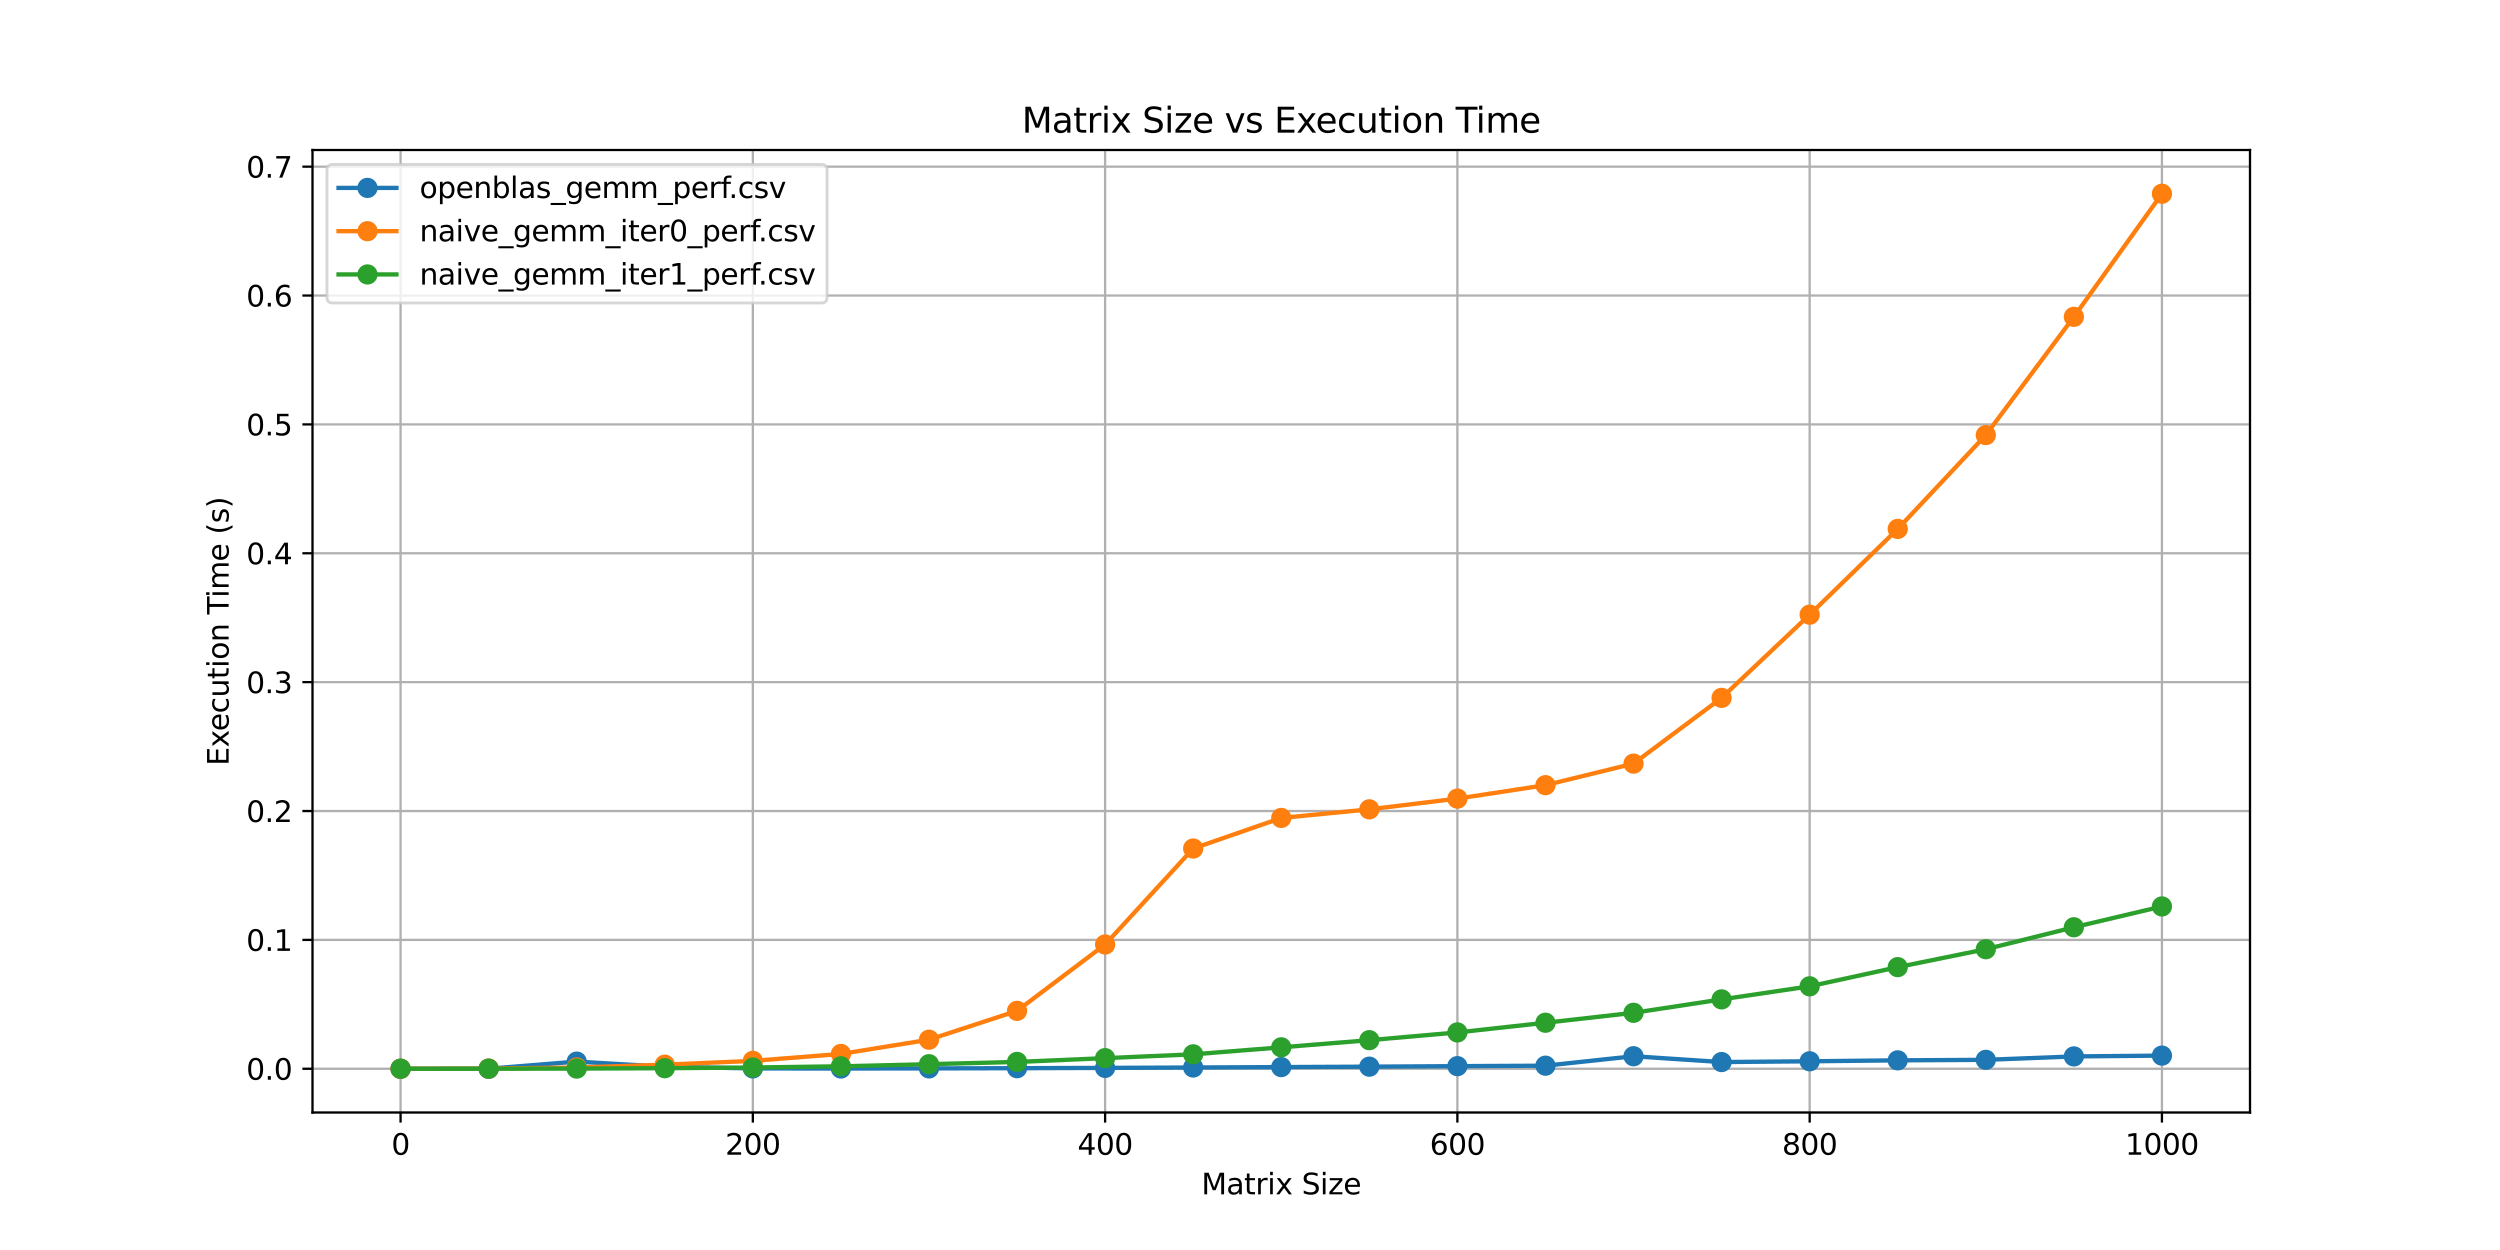 <?xml version="1.0" encoding="utf-8" standalone="no"?>
<!DOCTYPE svg PUBLIC "-//W3C//DTD SVG 1.1//EN"
  "http://www.w3.org/Graphics/SVG/1.1/DTD/svg11.dtd">
<svg xmlns:xlink="http://www.w3.org/1999/xlink" width="864pt" height="432pt" viewBox="0 0 864 432" xmlns="http://www.w3.org/2000/svg" version="1.1">
 <defs>
  <style type="text/css">*{stroke-linejoin: round; stroke-linecap: butt}</style>
 </defs>
 <g id="figure_1">
  <g id="patch_1">
   <path d="M 0 432 
L 864 432 
L 864 0 
L 0 0 
z
" style="fill: #ffffff"/>
  </g>
  <g id="axes_1">
   <g id="patch_2">
    <path d="M 108 384.48 
L 777.6 384.48 
L 777.6 51.84 
L 108 51.84 
z
" style="fill: #ffffff"/>
   </g>
   <g id="matplotlib.axis_1">
    <g id="xtick_1">
     <g id="line2d_1">
      <path d="M 138.436 384.48 
L 138.436 51.84 
" clip-path="url(#p4814c45b5d)" style="fill: none; stroke: #b0b0b0; stroke-width: 0.8; stroke-linecap: square"/>
     </g>
     <g id="line2d_2">
      <defs>
       <path id="m34c3ff4487" d="M 0 0 
L 0 3.5 
" style="stroke: #000000; stroke-width: 0.8"/>
      </defs>
      <g>
       <use xlink:href="#m34c3ff4487" x="138.436" y="384.48" style="stroke: #000000; stroke-width: 0.8"/>
      </g>
     </g>
     <g id="text_1">
      <!-- 0 -->
      <g transform="translate(135.255 399.078) scale(0.1 -0.1)">
       <defs>
        <path id="DejaVuSans-30" d="M 2034 4250 
Q 1547 4250 1301 3770 
Q 1056 3291 1056 2328 
Q 1056 1369 1301 889 
Q 1547 409 2034 409 
Q 2525 409 2770 889 
Q 3016 1369 3016 2328 
Q 3016 3291 2770 3770 
Q 2525 4250 2034 4250 
z
M 2034 4750 
Q 2819 4750 3233 4129 
Q 3647 3509 3647 2328 
Q 3647 1150 3233 529 
Q 2819 -91 2034 -91 
Q 1250 -91 836 529 
Q 422 1150 422 2328 
Q 422 3509 836 4129 
Q 1250 4750 2034 4750 
z
" transform="scale(0.016)"/>
       </defs>
       <use xlink:href="#DejaVuSans-30"/>
      </g>
     </g>
    </g>
    <g id="xtick_2">
     <g id="line2d_3">
      <path d="M 260.182 384.48 
L 260.182 51.84 
" clip-path="url(#p4814c45b5d)" style="fill: none; stroke: #b0b0b0; stroke-width: 0.8; stroke-linecap: square"/>
     </g>
     <g id="line2d_4">
      <g>
       <use xlink:href="#m34c3ff4487" x="260.182" y="384.48" style="stroke: #000000; stroke-width: 0.8"/>
      </g>
     </g>
     <g id="text_2">
      <!-- 200 -->
      <g transform="translate(250.638 399.078) scale(0.1 -0.1)">
       <defs>
        <path id="DejaVuSans-32" d="M 1228 531 
L 3431 531 
L 3431 0 
L 469 0 
L 469 531 
Q 828 903 1448 1529 
Q 2069 2156 2228 2338 
Q 2531 2678 2651 2914 
Q 2772 3150 2772 3378 
Q 2772 3750 2511 3984 
Q 2250 4219 1831 4219 
Q 1534 4219 1204 4116 
Q 875 4013 500 3803 
L 500 4441 
Q 881 4594 1212 4672 
Q 1544 4750 1819 4750 
Q 2544 4750 2975 4387 
Q 3406 4025 3406 3419 
Q 3406 3131 3298 2873 
Q 3191 2616 2906 2266 
Q 2828 2175 2409 1742 
Q 1991 1309 1228 531 
z
" transform="scale(0.016)"/>
       </defs>
       <use xlink:href="#DejaVuSans-32"/>
       <use xlink:href="#DejaVuSans-30" x="63.623"/>
       <use xlink:href="#DejaVuSans-30" x="127.246"/>
      </g>
     </g>
    </g>
    <g id="xtick_3">
     <g id="line2d_5">
      <path d="M 381.927 384.48 
L 381.927 51.84 
" clip-path="url(#p4814c45b5d)" style="fill: none; stroke: #b0b0b0; stroke-width: 0.8; stroke-linecap: square"/>
     </g>
     <g id="line2d_6">
      <g>
       <use xlink:href="#m34c3ff4487" x="381.927" y="384.48" style="stroke: #000000; stroke-width: 0.8"/>
      </g>
     </g>
     <g id="text_3">
      <!-- 400 -->
      <g transform="translate(372.384 399.078) scale(0.1 -0.1)">
       <defs>
        <path id="DejaVuSans-34" d="M 2419 4116 
L 825 1625 
L 2419 1625 
L 2419 4116 
z
M 2253 4666 
L 3047 4666 
L 3047 1625 
L 3713 1625 
L 3713 1100 
L 3047 1100 
L 3047 0 
L 2419 0 
L 2419 1100 
L 313 1100 
L 313 1709 
L 2253 4666 
z
" transform="scale(0.016)"/>
       </defs>
       <use xlink:href="#DejaVuSans-34"/>
       <use xlink:href="#DejaVuSans-30" x="63.623"/>
       <use xlink:href="#DejaVuSans-30" x="127.246"/>
      </g>
     </g>
    </g>
    <g id="xtick_4">
     <g id="line2d_7">
      <path d="M 503.673 384.48 
L 503.673 51.84 
" clip-path="url(#p4814c45b5d)" style="fill: none; stroke: #b0b0b0; stroke-width: 0.8; stroke-linecap: square"/>
     </g>
     <g id="line2d_8">
      <g>
       <use xlink:href="#m34c3ff4487" x="503.673" y="384.48" style="stroke: #000000; stroke-width: 0.8"/>
      </g>
     </g>
     <g id="text_4">
      <!-- 600 -->
      <g transform="translate(494.129 399.078) scale(0.1 -0.1)">
       <defs>
        <path id="DejaVuSans-36" d="M 2113 2584 
Q 1688 2584 1439 2293 
Q 1191 2003 1191 1497 
Q 1191 994 1439 701 
Q 1688 409 2113 409 
Q 2538 409 2786 701 
Q 3034 994 3034 1497 
Q 3034 2003 2786 2293 
Q 2538 2584 2113 2584 
z
M 3366 4563 
L 3366 3988 
Q 3128 4100 2886 4159 
Q 2644 4219 2406 4219 
Q 1781 4219 1451 3797 
Q 1122 3375 1075 2522 
Q 1259 2794 1537 2939 
Q 1816 3084 2150 3084 
Q 2853 3084 3261 2657 
Q 3669 2231 3669 1497 
Q 3669 778 3244 343 
Q 2819 -91 2113 -91 
Q 1303 -91 875 529 
Q 447 1150 447 2328 
Q 447 3434 972 4092 
Q 1497 4750 2381 4750 
Q 2619 4750 2861 4703 
Q 3103 4656 3366 4563 
z
" transform="scale(0.016)"/>
       </defs>
       <use xlink:href="#DejaVuSans-36"/>
       <use xlink:href="#DejaVuSans-30" x="63.623"/>
       <use xlink:href="#DejaVuSans-30" x="127.246"/>
      </g>
     </g>
    </g>
    <g id="xtick_5">
     <g id="line2d_9">
      <path d="M 625.418 384.48 
L 625.418 51.84 
" clip-path="url(#p4814c45b5d)" style="fill: none; stroke: #b0b0b0; stroke-width: 0.8; stroke-linecap: square"/>
     </g>
     <g id="line2d_10">
      <g>
       <use xlink:href="#m34c3ff4487" x="625.418" y="384.48" style="stroke: #000000; stroke-width: 0.8"/>
      </g>
     </g>
     <g id="text_5">
      <!-- 800 -->
      <g transform="translate(615.874 399.078) scale(0.1 -0.1)">
       <defs>
        <path id="DejaVuSans-38" d="M 2034 2216 
Q 1584 2216 1326 1975 
Q 1069 1734 1069 1313 
Q 1069 891 1326 650 
Q 1584 409 2034 409 
Q 2484 409 2743 651 
Q 3003 894 3003 1313 
Q 3003 1734 2745 1975 
Q 2488 2216 2034 2216 
z
M 1403 2484 
Q 997 2584 770 2862 
Q 544 3141 544 3541 
Q 544 4100 942 4425 
Q 1341 4750 2034 4750 
Q 2731 4750 3128 4425 
Q 3525 4100 3525 3541 
Q 3525 3141 3298 2862 
Q 3072 2584 2669 2484 
Q 3125 2378 3379 2068 
Q 3634 1759 3634 1313 
Q 3634 634 3220 271 
Q 2806 -91 2034 -91 
Q 1263 -91 848 271 
Q 434 634 434 1313 
Q 434 1759 690 2068 
Q 947 2378 1403 2484 
z
M 1172 3481 
Q 1172 3119 1398 2916 
Q 1625 2713 2034 2713 
Q 2441 2713 2670 2916 
Q 2900 3119 2900 3481 
Q 2900 3844 2670 4047 
Q 2441 4250 2034 4250 
Q 1625 4250 1398 4047 
Q 1172 3844 1172 3481 
z
" transform="scale(0.016)"/>
       </defs>
       <use xlink:href="#DejaVuSans-38"/>
       <use xlink:href="#DejaVuSans-30" x="63.623"/>
       <use xlink:href="#DejaVuSans-30" x="127.246"/>
      </g>
     </g>
    </g>
    <g id="xtick_6">
     <g id="line2d_11">
      <path d="M 747.164 384.48 
L 747.164 51.84 
" clip-path="url(#p4814c45b5d)" style="fill: none; stroke: #b0b0b0; stroke-width: 0.8; stroke-linecap: square"/>
     </g>
     <g id="line2d_12">
      <g>
       <use xlink:href="#m34c3ff4487" x="747.164" y="384.48" style="stroke: #000000; stroke-width: 0.8"/>
      </g>
     </g>
     <g id="text_6">
      <!-- 1000 -->
      <g transform="translate(734.439 399.078) scale(0.1 -0.1)">
       <defs>
        <path id="DejaVuSans-31" d="M 794 531 
L 1825 531 
L 1825 4091 
L 703 3866 
L 703 4441 
L 1819 4666 
L 2450 4666 
L 2450 531 
L 3481 531 
L 3481 0 
L 794 0 
L 794 531 
z
" transform="scale(0.016)"/>
       </defs>
       <use xlink:href="#DejaVuSans-31"/>
       <use xlink:href="#DejaVuSans-30" x="63.623"/>
       <use xlink:href="#DejaVuSans-30" x="127.246"/>
       <use xlink:href="#DejaVuSans-30" x="190.869"/>
      </g>
     </g>
    </g>
    <g id="text_7">
     <!-- Matrix Size -->
     <g transform="translate(415.205 412.757) scale(0.1 -0.1)">
      <defs>
       <path id="DejaVuSans-4d" d="M 628 4666 
L 1569 4666 
L 2759 1491 
L 3956 4666 
L 4897 4666 
L 4897 0 
L 4281 0 
L 4281 4097 
L 3078 897 
L 2444 897 
L 1241 4097 
L 1241 0 
L 628 0 
L 628 4666 
z
" transform="scale(0.016)"/>
       <path id="DejaVuSans-61" d="M 2194 1759 
Q 1497 1759 1228 1600 
Q 959 1441 959 1056 
Q 959 750 1161 570 
Q 1363 391 1709 391 
Q 2188 391 2477 730 
Q 2766 1069 2766 1631 
L 2766 1759 
L 2194 1759 
z
M 3341 1997 
L 3341 0 
L 2766 0 
L 2766 531 
Q 2569 213 2275 61 
Q 1981 -91 1556 -91 
Q 1019 -91 701 211 
Q 384 513 384 1019 
Q 384 1609 779 1909 
Q 1175 2209 1959 2209 
L 2766 2209 
L 2766 2266 
Q 2766 2663 2505 2880 
Q 2244 3097 1772 3097 
Q 1472 3097 1187 3025 
Q 903 2953 641 2809 
L 641 3341 
Q 956 3463 1253 3523 
Q 1550 3584 1831 3584 
Q 2591 3584 2966 3190 
Q 3341 2797 3341 1997 
z
" transform="scale(0.016)"/>
       <path id="DejaVuSans-74" d="M 1172 4494 
L 1172 3500 
L 2356 3500 
L 2356 3053 
L 1172 3053 
L 1172 1153 
Q 1172 725 1289 603 
Q 1406 481 1766 481 
L 2356 481 
L 2356 0 
L 1766 0 
Q 1100 0 847 248 
Q 594 497 594 1153 
L 594 3053 
L 172 3053 
L 172 3500 
L 594 3500 
L 594 4494 
L 1172 4494 
z
" transform="scale(0.016)"/>
       <path id="DejaVuSans-72" d="M 2631 2963 
Q 2534 3019 2420 3045 
Q 2306 3072 2169 3072 
Q 1681 3072 1420 2755 
Q 1159 2438 1159 1844 
L 1159 0 
L 581 0 
L 581 3500 
L 1159 3500 
L 1159 2956 
Q 1341 3275 1631 3429 
Q 1922 3584 2338 3584 
Q 2397 3584 2469 3576 
Q 2541 3569 2628 3553 
L 2631 2963 
z
" transform="scale(0.016)"/>
       <path id="DejaVuSans-69" d="M 603 3500 
L 1178 3500 
L 1178 0 
L 603 0 
L 603 3500 
z
M 603 4863 
L 1178 4863 
L 1178 4134 
L 603 4134 
L 603 4863 
z
" transform="scale(0.016)"/>
       <path id="DejaVuSans-78" d="M 3513 3500 
L 2247 1797 
L 3578 0 
L 2900 0 
L 1881 1375 
L 863 0 
L 184 0 
L 1544 1831 
L 300 3500 
L 978 3500 
L 1906 2253 
L 2834 3500 
L 3513 3500 
z
" transform="scale(0.016)"/>
       <path id="DejaVuSans-20" transform="scale(0.016)"/>
       <path id="DejaVuSans-53" d="M 3425 4513 
L 3425 3897 
Q 3066 4069 2747 4153 
Q 2428 4238 2131 4238 
Q 1616 4238 1336 4038 
Q 1056 3838 1056 3469 
Q 1056 3159 1242 3001 
Q 1428 2844 1947 2747 
L 2328 2669 
Q 3034 2534 3370 2195 
Q 3706 1856 3706 1288 
Q 3706 609 3251 259 
Q 2797 -91 1919 -91 
Q 1588 -91 1214 -16 
Q 841 59 441 206 
L 441 856 
Q 825 641 1194 531 
Q 1563 422 1919 422 
Q 2459 422 2753 634 
Q 3047 847 3047 1241 
Q 3047 1584 2836 1778 
Q 2625 1972 2144 2069 
L 1759 2144 
Q 1053 2284 737 2584 
Q 422 2884 422 3419 
Q 422 4038 858 4394 
Q 1294 4750 2059 4750 
Q 2388 4750 2728 4690 
Q 3069 4631 3425 4513 
z
" transform="scale(0.016)"/>
       <path id="DejaVuSans-7a" d="M 353 3500 
L 3084 3500 
L 3084 2975 
L 922 459 
L 3084 459 
L 3084 0 
L 275 0 
L 275 525 
L 2438 3041 
L 353 3041 
L 353 3500 
z
" transform="scale(0.016)"/>
       <path id="DejaVuSans-65" d="M 3597 1894 
L 3597 1613 
L 953 1613 
Q 991 1019 1311 708 
Q 1631 397 2203 397 
Q 2534 397 2845 478 
Q 3156 559 3463 722 
L 3463 178 
Q 3153 47 2828 -22 
Q 2503 -91 2169 -91 
Q 1331 -91 842 396 
Q 353 884 353 1716 
Q 353 2575 817 3079 
Q 1281 3584 2069 3584 
Q 2775 3584 3186 3129 
Q 3597 2675 3597 1894 
z
M 3022 2063 
Q 3016 2534 2758 2815 
Q 2500 3097 2075 3097 
Q 1594 3097 1305 2825 
Q 1016 2553 972 2059 
L 3022 2063 
z
" transform="scale(0.016)"/>
      </defs>
      <use xlink:href="#DejaVuSans-4d"/>
      <use xlink:href="#DejaVuSans-61" x="86.279"/>
      <use xlink:href="#DejaVuSans-74" x="147.559"/>
      <use xlink:href="#DejaVuSans-72" x="186.768"/>
      <use xlink:href="#DejaVuSans-69" x="227.881"/>
      <use xlink:href="#DejaVuSans-78" x="255.664"/>
      <use xlink:href="#DejaVuSans-20" x="314.844"/>
      <use xlink:href="#DejaVuSans-53" x="346.631"/>
      <use xlink:href="#DejaVuSans-69" x="410.107"/>
      <use xlink:href="#DejaVuSans-7a" x="437.891"/>
      <use xlink:href="#DejaVuSans-65" x="490.381"/>
     </g>
    </g>
   </g>
   <g id="matplotlib.axis_2">
    <g id="ytick_1">
     <g id="line2d_13">
      <path d="M 108 369.36 
L 777.6 369.36 
" clip-path="url(#p4814c45b5d)" style="fill: none; stroke: #b0b0b0; stroke-width: 0.8; stroke-linecap: square"/>
     </g>
     <g id="line2d_14">
      <defs>
       <path id="mb4a74b8655" d="M 0 0 
L -3.5 0 
" style="stroke: #000000; stroke-width: 0.8"/>
      </defs>
      <g>
       <use xlink:href="#mb4a74b8655" x="108" y="369.36" style="stroke: #000000; stroke-width: 0.8"/>
      </g>
     </g>
     <g id="text_8">
      <!-- 0.0 -->
      <g transform="translate(85.097 373.16) scale(0.1 -0.1)">
       <defs>
        <path id="DejaVuSans-2e" d="M 684 794 
L 1344 794 
L 1344 0 
L 684 0 
L 684 794 
z
" transform="scale(0.016)"/>
       </defs>
       <use xlink:href="#DejaVuSans-30"/>
       <use xlink:href="#DejaVuSans-2e" x="63.623"/>
       <use xlink:href="#DejaVuSans-30" x="95.41"/>
      </g>
     </g>
    </g>
    <g id="ytick_2">
     <g id="line2d_15">
      <path d="M 108 324.823 
L 777.6 324.823 
" clip-path="url(#p4814c45b5d)" style="fill: none; stroke: #b0b0b0; stroke-width: 0.8; stroke-linecap: square"/>
     </g>
     <g id="line2d_16">
      <g>
       <use xlink:href="#mb4a74b8655" x="108" y="324.823" style="stroke: #000000; stroke-width: 0.8"/>
      </g>
     </g>
     <g id="text_9">
      <!-- 0.1 -->
      <g transform="translate(85.097 328.622) scale(0.1 -0.1)">
       <use xlink:href="#DejaVuSans-30"/>
       <use xlink:href="#DejaVuSans-2e" x="63.623"/>
       <use xlink:href="#DejaVuSans-31" x="95.41"/>
      </g>
     </g>
    </g>
    <g id="ytick_3">
     <g id="line2d_17">
      <path d="M 108 280.286 
L 777.6 280.286 
" clip-path="url(#p4814c45b5d)" style="fill: none; stroke: #b0b0b0; stroke-width: 0.8; stroke-linecap: square"/>
     </g>
     <g id="line2d_18">
      <g>
       <use xlink:href="#mb4a74b8655" x="108" y="280.286" style="stroke: #000000; stroke-width: 0.8"/>
      </g>
     </g>
     <g id="text_10">
      <!-- 0.2 -->
      <g transform="translate(85.097 284.085) scale(0.1 -0.1)">
       <use xlink:href="#DejaVuSans-30"/>
       <use xlink:href="#DejaVuSans-2e" x="63.623"/>
       <use xlink:href="#DejaVuSans-32" x="95.41"/>
      </g>
     </g>
    </g>
    <g id="ytick_4">
     <g id="line2d_19">
      <path d="M 108 235.748 
L 777.6 235.748 
" clip-path="url(#p4814c45b5d)" style="fill: none; stroke: #b0b0b0; stroke-width: 0.8; stroke-linecap: square"/>
     </g>
     <g id="line2d_20">
      <g>
       <use xlink:href="#mb4a74b8655" x="108" y="235.748" style="stroke: #000000; stroke-width: 0.8"/>
      </g>
     </g>
     <g id="text_11">
      <!-- 0.3 -->
      <g transform="translate(85.097 239.548) scale(0.1 -0.1)">
       <defs>
        <path id="DejaVuSans-33" d="M 2597 2516 
Q 3050 2419 3304 2112 
Q 3559 1806 3559 1356 
Q 3559 666 3084 287 
Q 2609 -91 1734 -91 
Q 1441 -91 1130 -33 
Q 819 25 488 141 
L 488 750 
Q 750 597 1062 519 
Q 1375 441 1716 441 
Q 2309 441 2620 675 
Q 2931 909 2931 1356 
Q 2931 1769 2642 2001 
Q 2353 2234 1838 2234 
L 1294 2234 
L 1294 2753 
L 1863 2753 
Q 2328 2753 2575 2939 
Q 2822 3125 2822 3475 
Q 2822 3834 2567 4026 
Q 2313 4219 1838 4219 
Q 1578 4219 1281 4162 
Q 984 4106 628 3988 
L 628 4550 
Q 988 4650 1302 4700 
Q 1616 4750 1894 4750 
Q 2613 4750 3031 4423 
Q 3450 4097 3450 3541 
Q 3450 3153 3228 2886 
Q 3006 2619 2597 2516 
z
" transform="scale(0.016)"/>
       </defs>
       <use xlink:href="#DejaVuSans-30"/>
       <use xlink:href="#DejaVuSans-2e" x="63.623"/>
       <use xlink:href="#DejaVuSans-33" x="95.41"/>
      </g>
     </g>
    </g>
    <g id="ytick_5">
     <g id="line2d_21">
      <path d="M 108 191.211 
L 777.6 191.211 
" clip-path="url(#p4814c45b5d)" style="fill: none; stroke: #b0b0b0; stroke-width: 0.8; stroke-linecap: square"/>
     </g>
     <g id="line2d_22">
      <g>
       <use xlink:href="#mb4a74b8655" x="108" y="191.211" style="stroke: #000000; stroke-width: 0.8"/>
      </g>
     </g>
     <g id="text_12">
      <!-- 0.4 -->
      <g transform="translate(85.097 195.01) scale(0.1 -0.1)">
       <use xlink:href="#DejaVuSans-30"/>
       <use xlink:href="#DejaVuSans-2e" x="63.623"/>
       <use xlink:href="#DejaVuSans-34" x="95.41"/>
      </g>
     </g>
    </g>
    <g id="ytick_6">
     <g id="line2d_23">
      <path d="M 108 146.674 
L 777.6 146.674 
" clip-path="url(#p4814c45b5d)" style="fill: none; stroke: #b0b0b0; stroke-width: 0.8; stroke-linecap: square"/>
     </g>
     <g id="line2d_24">
      <g>
       <use xlink:href="#mb4a74b8655" x="108" y="146.674" style="stroke: #000000; stroke-width: 0.8"/>
      </g>
     </g>
     <g id="text_13">
      <!-- 0.5 -->
      <g transform="translate(85.097 150.473) scale(0.1 -0.1)">
       <defs>
        <path id="DejaVuSans-35" d="M 691 4666 
L 3169 4666 
L 3169 4134 
L 1269 4134 
L 1269 2991 
Q 1406 3038 1543 3061 
Q 1681 3084 1819 3084 
Q 2600 3084 3056 2656 
Q 3513 2228 3513 1497 
Q 3513 744 3044 326 
Q 2575 -91 1722 -91 
Q 1428 -91 1123 -41 
Q 819 9 494 109 
L 494 744 
Q 775 591 1075 516 
Q 1375 441 1709 441 
Q 2250 441 2565 725 
Q 2881 1009 2881 1497 
Q 2881 1984 2565 2268 
Q 2250 2553 1709 2553 
Q 1456 2553 1204 2497 
Q 953 2441 691 2322 
L 691 4666 
z
" transform="scale(0.016)"/>
       </defs>
       <use xlink:href="#DejaVuSans-30"/>
       <use xlink:href="#DejaVuSans-2e" x="63.623"/>
       <use xlink:href="#DejaVuSans-35" x="95.41"/>
      </g>
     </g>
    </g>
    <g id="ytick_7">
     <g id="line2d_25">
      <path d="M 108 102.136 
L 777.6 102.136 
" clip-path="url(#p4814c45b5d)" style="fill: none; stroke: #b0b0b0; stroke-width: 0.8; stroke-linecap: square"/>
     </g>
     <g id="line2d_26">
      <g>
       <use xlink:href="#mb4a74b8655" x="108" y="102.136" style="stroke: #000000; stroke-width: 0.8"/>
      </g>
     </g>
     <g id="text_14">
      <!-- 0.6 -->
      <g transform="translate(85.097 105.936) scale(0.1 -0.1)">
       <use xlink:href="#DejaVuSans-30"/>
       <use xlink:href="#DejaVuSans-2e" x="63.623"/>
       <use xlink:href="#DejaVuSans-36" x="95.41"/>
      </g>
     </g>
    </g>
    <g id="ytick_8">
     <g id="line2d_27">
      <path d="M 108 57.599 
L 777.6 57.599 
" clip-path="url(#p4814c45b5d)" style="fill: none; stroke: #b0b0b0; stroke-width: 0.8; stroke-linecap: square"/>
     </g>
     <g id="line2d_28">
      <g>
       <use xlink:href="#mb4a74b8655" x="108" y="57.599" style="stroke: #000000; stroke-width: 0.8"/>
      </g>
     </g>
     <g id="text_15">
      <!-- 0.7 -->
      <g transform="translate(85.097 61.398) scale(0.1 -0.1)">
       <defs>
        <path id="DejaVuSans-37" d="M 525 4666 
L 3525 4666 
L 3525 4397 
L 1831 0 
L 1172 0 
L 2766 4134 
L 525 4134 
L 525 4666 
z
" transform="scale(0.016)"/>
       </defs>
       <use xlink:href="#DejaVuSans-30"/>
       <use xlink:href="#DejaVuSans-2e" x="63.623"/>
       <use xlink:href="#DejaVuSans-37" x="95.41"/>
      </g>
     </g>
    </g>
    <g id="text_16">
     <!-- Execution Time (s) -->
     <g transform="translate(79.017 264.612) rotate(-90) scale(0.1 -0.1)">
      <defs>
       <path id="DejaVuSans-45" d="M 628 4666 
L 3578 4666 
L 3578 4134 
L 1259 4134 
L 1259 2753 
L 3481 2753 
L 3481 2222 
L 1259 2222 
L 1259 531 
L 3634 531 
L 3634 0 
L 628 0 
L 628 4666 
z
" transform="scale(0.016)"/>
       <path id="DejaVuSans-63" d="M 3122 3366 
L 3122 2828 
Q 2878 2963 2633 3030 
Q 2388 3097 2138 3097 
Q 1578 3097 1268 2742 
Q 959 2388 959 1747 
Q 959 1106 1268 751 
Q 1578 397 2138 397 
Q 2388 397 2633 464 
Q 2878 531 3122 666 
L 3122 134 
Q 2881 22 2623 -34 
Q 2366 -91 2075 -91 
Q 1284 -91 818 406 
Q 353 903 353 1747 
Q 353 2603 823 3093 
Q 1294 3584 2113 3584 
Q 2378 3584 2631 3529 
Q 2884 3475 3122 3366 
z
" transform="scale(0.016)"/>
       <path id="DejaVuSans-75" d="M 544 1381 
L 544 3500 
L 1119 3500 
L 1119 1403 
Q 1119 906 1312 657 
Q 1506 409 1894 409 
Q 2359 409 2629 706 
Q 2900 1003 2900 1516 
L 2900 3500 
L 3475 3500 
L 3475 0 
L 2900 0 
L 2900 538 
Q 2691 219 2414 64 
Q 2138 -91 1772 -91 
Q 1169 -91 856 284 
Q 544 659 544 1381 
z
M 1991 3584 
L 1991 3584 
z
" transform="scale(0.016)"/>
       <path id="DejaVuSans-6f" d="M 1959 3097 
Q 1497 3097 1228 2736 
Q 959 2375 959 1747 
Q 959 1119 1226 758 
Q 1494 397 1959 397 
Q 2419 397 2687 759 
Q 2956 1122 2956 1747 
Q 2956 2369 2687 2733 
Q 2419 3097 1959 3097 
z
M 1959 3584 
Q 2709 3584 3137 3096 
Q 3566 2609 3566 1747 
Q 3566 888 3137 398 
Q 2709 -91 1959 -91 
Q 1206 -91 779 398 
Q 353 888 353 1747 
Q 353 2609 779 3096 
Q 1206 3584 1959 3584 
z
" transform="scale(0.016)"/>
       <path id="DejaVuSans-6e" d="M 3513 2113 
L 3513 0 
L 2938 0 
L 2938 2094 
Q 2938 2591 2744 2837 
Q 2550 3084 2163 3084 
Q 1697 3084 1428 2787 
Q 1159 2491 1159 1978 
L 1159 0 
L 581 0 
L 581 3500 
L 1159 3500 
L 1159 2956 
Q 1366 3272 1645 3428 
Q 1925 3584 2291 3584 
Q 2894 3584 3203 3211 
Q 3513 2838 3513 2113 
z
" transform="scale(0.016)"/>
       <path id="DejaVuSans-54" d="M -19 4666 
L 3928 4666 
L 3928 4134 
L 2272 4134 
L 2272 0 
L 1638 0 
L 1638 4134 
L -19 4134 
L -19 4666 
z
" transform="scale(0.016)"/>
       <path id="DejaVuSans-6d" d="M 3328 2828 
Q 3544 3216 3844 3400 
Q 4144 3584 4550 3584 
Q 5097 3584 5394 3201 
Q 5691 2819 5691 2113 
L 5691 0 
L 5113 0 
L 5113 2094 
Q 5113 2597 4934 2840 
Q 4756 3084 4391 3084 
Q 3944 3084 3684 2787 
Q 3425 2491 3425 1978 
L 3425 0 
L 2847 0 
L 2847 2094 
Q 2847 2600 2669 2842 
Q 2491 3084 2119 3084 
Q 1678 3084 1418 2786 
Q 1159 2488 1159 1978 
L 1159 0 
L 581 0 
L 581 3500 
L 1159 3500 
L 1159 2956 
Q 1356 3278 1631 3431 
Q 1906 3584 2284 3584 
Q 2666 3584 2933 3390 
Q 3200 3197 3328 2828 
z
" transform="scale(0.016)"/>
       <path id="DejaVuSans-28" d="M 1984 4856 
Q 1566 4138 1362 3434 
Q 1159 2731 1159 2009 
Q 1159 1288 1364 580 
Q 1569 -128 1984 -844 
L 1484 -844 
Q 1016 -109 783 600 
Q 550 1309 550 2009 
Q 550 2706 781 3412 
Q 1013 4119 1484 4856 
L 1984 4856 
z
" transform="scale(0.016)"/>
       <path id="DejaVuSans-73" d="M 2834 3397 
L 2834 2853 
Q 2591 2978 2328 3040 
Q 2066 3103 1784 3103 
Q 1356 3103 1142 2972 
Q 928 2841 928 2578 
Q 928 2378 1081 2264 
Q 1234 2150 1697 2047 
L 1894 2003 
Q 2506 1872 2764 1633 
Q 3022 1394 3022 966 
Q 3022 478 2636 193 
Q 2250 -91 1575 -91 
Q 1294 -91 989 -36 
Q 684 19 347 128 
L 347 722 
Q 666 556 975 473 
Q 1284 391 1588 391 
Q 1994 391 2212 530 
Q 2431 669 2431 922 
Q 2431 1156 2273 1281 
Q 2116 1406 1581 1522 
L 1381 1569 
Q 847 1681 609 1914 
Q 372 2147 372 2553 
Q 372 3047 722 3315 
Q 1072 3584 1716 3584 
Q 2034 3584 2315 3537 
Q 2597 3491 2834 3397 
z
" transform="scale(0.016)"/>
       <path id="DejaVuSans-29" d="M 513 4856 
L 1013 4856 
Q 1481 4119 1714 3412 
Q 1947 2706 1947 2009 
Q 1947 1309 1714 600 
Q 1481 -109 1013 -844 
L 513 -844 
Q 928 -128 1133 580 
Q 1338 1288 1338 2009 
Q 1338 2731 1133 3434 
Q 928 4138 513 4856 
z
" transform="scale(0.016)"/>
      </defs>
      <use xlink:href="#DejaVuSans-45"/>
      <use xlink:href="#DejaVuSans-78" x="63.184"/>
      <use xlink:href="#DejaVuSans-65" x="119.238"/>
      <use xlink:href="#DejaVuSans-63" x="180.762"/>
      <use xlink:href="#DejaVuSans-75" x="235.742"/>
      <use xlink:href="#DejaVuSans-74" x="299.121"/>
      <use xlink:href="#DejaVuSans-69" x="338.33"/>
      <use xlink:href="#DejaVuSans-6f" x="366.113"/>
      <use xlink:href="#DejaVuSans-6e" x="427.295"/>
      <use xlink:href="#DejaVuSans-20" x="490.674"/>
      <use xlink:href="#DejaVuSans-54" x="522.461"/>
      <use xlink:href="#DejaVuSans-69" x="580.42"/>
      <use xlink:href="#DejaVuSans-6d" x="608.203"/>
      <use xlink:href="#DejaVuSans-65" x="705.615"/>
      <use xlink:href="#DejaVuSans-20" x="767.139"/>
      <use xlink:href="#DejaVuSans-28" x="798.926"/>
      <use xlink:href="#DejaVuSans-73" x="837.939"/>
      <use xlink:href="#DejaVuSans-29" x="890.039"/>
     </g>
    </g>
   </g>
   <g id="line2d_29">
    <path d="M 138.436 369.36 
L 168.873 369.35 
L 199.309 366.891 
L 229.745 368.662 
L 260.182 369.247 
L 290.618 369.277 
L 321.055 369.239 
L 351.491 369.168 
L 381.927 369.064 
L 412.364 368.929 
L 442.8 368.784 
L 473.236 368.641 
L 503.673 368.462 
L 534.109 368.301 
L 564.545 365.037 
L 594.982 367.047 
L 625.418 366.78 
L 655.855 366.453 
L 686.291 366.28 
L 716.727 365.1 
L 747.164 364.823 
" clip-path="url(#p4814c45b5d)" style="fill: none; stroke: #1f77b4; stroke-width: 1.5; stroke-linecap: square"/>
    <defs>
     <path id="m87d40ee06c" d="M 0 3 
C 0.796 3 1.559 2.684 2.121 2.121 
C 2.684 1.559 3 0.796 3 0 
C 3 -0.796 2.684 -1.559 2.121 -2.121 
C 1.559 -2.684 0.796 -3 0 -3 
C -0.796 -3 -1.559 -2.684 -2.121 -2.121 
C -2.684 -1.559 -3 -0.796 -3 0 
C -3 0.796 -2.684 1.559 -2.121 2.121 
C -1.559 2.684 -0.796 3 0 3 
z
" style="stroke: #1f77b4"/>
    </defs>
    <g clip-path="url(#p4814c45b5d)">
     <use xlink:href="#m87d40ee06c" x="138.436" y="369.36" style="fill: #1f77b4; stroke: #1f77b4"/>
     <use xlink:href="#m87d40ee06c" x="168.873" y="369.35" style="fill: #1f77b4; stroke: #1f77b4"/>
     <use xlink:href="#m87d40ee06c" x="199.309" y="366.891" style="fill: #1f77b4; stroke: #1f77b4"/>
     <use xlink:href="#m87d40ee06c" x="229.745" y="368.662" style="fill: #1f77b4; stroke: #1f77b4"/>
     <use xlink:href="#m87d40ee06c" x="260.182" y="369.247" style="fill: #1f77b4; stroke: #1f77b4"/>
     <use xlink:href="#m87d40ee06c" x="290.618" y="369.277" style="fill: #1f77b4; stroke: #1f77b4"/>
     <use xlink:href="#m87d40ee06c" x="321.055" y="369.239" style="fill: #1f77b4; stroke: #1f77b4"/>
     <use xlink:href="#m87d40ee06c" x="351.491" y="369.168" style="fill: #1f77b4; stroke: #1f77b4"/>
     <use xlink:href="#m87d40ee06c" x="381.927" y="369.064" style="fill: #1f77b4; stroke: #1f77b4"/>
     <use xlink:href="#m87d40ee06c" x="412.364" y="368.929" style="fill: #1f77b4; stroke: #1f77b4"/>
     <use xlink:href="#m87d40ee06c" x="442.8" y="368.784" style="fill: #1f77b4; stroke: #1f77b4"/>
     <use xlink:href="#m87d40ee06c" x="473.236" y="368.641" style="fill: #1f77b4; stroke: #1f77b4"/>
     <use xlink:href="#m87d40ee06c" x="503.673" y="368.462" style="fill: #1f77b4; stroke: #1f77b4"/>
     <use xlink:href="#m87d40ee06c" x="534.109" y="368.301" style="fill: #1f77b4; stroke: #1f77b4"/>
     <use xlink:href="#m87d40ee06c" x="564.545" y="365.037" style="fill: #1f77b4; stroke: #1f77b4"/>
     <use xlink:href="#m87d40ee06c" x="594.982" y="367.047" style="fill: #1f77b4; stroke: #1f77b4"/>
     <use xlink:href="#m87d40ee06c" x="625.418" y="366.78" style="fill: #1f77b4; stroke: #1f77b4"/>
     <use xlink:href="#m87d40ee06c" x="655.855" y="366.453" style="fill: #1f77b4; stroke: #1f77b4"/>
     <use xlink:href="#m87d40ee06c" x="686.291" y="366.28" style="fill: #1f77b4; stroke: #1f77b4"/>
     <use xlink:href="#m87d40ee06c" x="716.727" y="365.1" style="fill: #1f77b4; stroke: #1f77b4"/>
     <use xlink:href="#m87d40ee06c" x="747.164" y="364.823" style="fill: #1f77b4; stroke: #1f77b4"/>
    </g>
   </g>
   <g id="line2d_30">
    <path d="M 138.436 369.36 
L 168.873 369.306 
L 199.309 368.932 
L 229.745 367.951 
L 260.182 366.63 
L 290.618 364.243 
L 321.055 359.316 
L 351.491 349.348 
L 381.927 326.42 
L 412.364 293.25 
L 442.8 282.679 
L 473.236 279.703 
L 503.673 276.001 
L 534.109 271.353 
L 564.545 263.905 
L 594.982 241.182 
L 625.418 212.435 
L 655.855 182.791 
L 686.291 150.363 
L 716.727 109.502 
L 747.164 66.96 
" clip-path="url(#p4814c45b5d)" style="fill: none; stroke: #ff7f0e; stroke-width: 1.5; stroke-linecap: square"/>
    <defs>
     <path id="m14cd0fbd79" d="M 0 3 
C 0.796 3 1.559 2.684 2.121 2.121 
C 2.684 1.559 3 0.796 3 0 
C 3 -0.796 2.684 -1.559 2.121 -2.121 
C 1.559 -2.684 0.796 -3 0 -3 
C -0.796 -3 -1.559 -2.684 -2.121 -2.121 
C -2.684 -1.559 -3 -0.796 -3 0 
C -3 0.796 -2.684 1.559 -2.121 2.121 
C -1.559 2.684 -0.796 3 0 3 
z
" style="stroke: #ff7f0e"/>
    </defs>
    <g clip-path="url(#p4814c45b5d)">
     <use xlink:href="#m14cd0fbd79" x="138.436" y="369.36" style="fill: #ff7f0e; stroke: #ff7f0e"/>
     <use xlink:href="#m14cd0fbd79" x="168.873" y="369.306" style="fill: #ff7f0e; stroke: #ff7f0e"/>
     <use xlink:href="#m14cd0fbd79" x="199.309" y="368.932" style="fill: #ff7f0e; stroke: #ff7f0e"/>
     <use xlink:href="#m14cd0fbd79" x="229.745" y="367.951" style="fill: #ff7f0e; stroke: #ff7f0e"/>
     <use xlink:href="#m14cd0fbd79" x="260.182" y="366.63" style="fill: #ff7f0e; stroke: #ff7f0e"/>
     <use xlink:href="#m14cd0fbd79" x="290.618" y="364.243" style="fill: #ff7f0e; stroke: #ff7f0e"/>
     <use xlink:href="#m14cd0fbd79" x="321.055" y="359.316" style="fill: #ff7f0e; stroke: #ff7f0e"/>
     <use xlink:href="#m14cd0fbd79" x="351.491" y="349.348" style="fill: #ff7f0e; stroke: #ff7f0e"/>
     <use xlink:href="#m14cd0fbd79" x="381.927" y="326.42" style="fill: #ff7f0e; stroke: #ff7f0e"/>
     <use xlink:href="#m14cd0fbd79" x="412.364" y="293.25" style="fill: #ff7f0e; stroke: #ff7f0e"/>
     <use xlink:href="#m14cd0fbd79" x="442.8" y="282.679" style="fill: #ff7f0e; stroke: #ff7f0e"/>
     <use xlink:href="#m14cd0fbd79" x="473.236" y="279.703" style="fill: #ff7f0e; stroke: #ff7f0e"/>
     <use xlink:href="#m14cd0fbd79" x="503.673" y="276.001" style="fill: #ff7f0e; stroke: #ff7f0e"/>
     <use xlink:href="#m14cd0fbd79" x="534.109" y="271.353" style="fill: #ff7f0e; stroke: #ff7f0e"/>
     <use xlink:href="#m14cd0fbd79" x="564.545" y="263.905" style="fill: #ff7f0e; stroke: #ff7f0e"/>
     <use xlink:href="#m14cd0fbd79" x="594.982" y="241.182" style="fill: #ff7f0e; stroke: #ff7f0e"/>
     <use xlink:href="#m14cd0fbd79" x="625.418" y="212.435" style="fill: #ff7f0e; stroke: #ff7f0e"/>
     <use xlink:href="#m14cd0fbd79" x="655.855" y="182.791" style="fill: #ff7f0e; stroke: #ff7f0e"/>
     <use xlink:href="#m14cd0fbd79" x="686.291" y="150.363" style="fill: #ff7f0e; stroke: #ff7f0e"/>
     <use xlink:href="#m14cd0fbd79" x="716.727" y="109.502" style="fill: #ff7f0e; stroke: #ff7f0e"/>
     <use xlink:href="#m14cd0fbd79" x="747.164" y="66.96" style="fill: #ff7f0e; stroke: #ff7f0e"/>
    </g>
   </g>
   <g id="line2d_31">
    <path d="M 138.436 369.36 
L 168.873 369.352 
L 199.309 369.302 
L 229.745 369.173 
L 260.182 368.932 
L 290.618 368.509 
L 321.055 367.778 
L 351.491 367.003 
L 381.927 365.694 
L 412.364 364.373 
L 442.8 361.953 
L 473.236 359.479 
L 503.673 356.805 
L 534.109 353.459 
L 564.545 350.022 
L 594.982 345.386 
L 625.418 340.868 
L 655.855 334.241 
L 686.291 328.047 
L 716.727 320.462 
L 747.164 313.266 
" clip-path="url(#p4814c45b5d)" style="fill: none; stroke: #2ca02c; stroke-width: 1.5; stroke-linecap: square"/>
    <defs>
     <path id="m32e7fc174d" d="M 0 3 
C 0.796 3 1.559 2.684 2.121 2.121 
C 2.684 1.559 3 0.796 3 0 
C 3 -0.796 2.684 -1.559 2.121 -2.121 
C 1.559 -2.684 0.796 -3 0 -3 
C -0.796 -3 -1.559 -2.684 -2.121 -2.121 
C -2.684 -1.559 -3 -0.796 -3 0 
C -3 0.796 -2.684 1.559 -2.121 2.121 
C -1.559 2.684 -0.796 3 0 3 
z
" style="stroke: #2ca02c"/>
    </defs>
    <g clip-path="url(#p4814c45b5d)">
     <use xlink:href="#m32e7fc174d" x="138.436" y="369.36" style="fill: #2ca02c; stroke: #2ca02c"/>
     <use xlink:href="#m32e7fc174d" x="168.873" y="369.352" style="fill: #2ca02c; stroke: #2ca02c"/>
     <use xlink:href="#m32e7fc174d" x="199.309" y="369.302" style="fill: #2ca02c; stroke: #2ca02c"/>
     <use xlink:href="#m32e7fc174d" x="229.745" y="369.173" style="fill: #2ca02c; stroke: #2ca02c"/>
     <use xlink:href="#m32e7fc174d" x="260.182" y="368.932" style="fill: #2ca02c; stroke: #2ca02c"/>
     <use xlink:href="#m32e7fc174d" x="290.618" y="368.509" style="fill: #2ca02c; stroke: #2ca02c"/>
     <use xlink:href="#m32e7fc174d" x="321.055" y="367.778" style="fill: #2ca02c; stroke: #2ca02c"/>
     <use xlink:href="#m32e7fc174d" x="351.491" y="367.003" style="fill: #2ca02c; stroke: #2ca02c"/>
     <use xlink:href="#m32e7fc174d" x="381.927" y="365.694" style="fill: #2ca02c; stroke: #2ca02c"/>
     <use xlink:href="#m32e7fc174d" x="412.364" y="364.373" style="fill: #2ca02c; stroke: #2ca02c"/>
     <use xlink:href="#m32e7fc174d" x="442.8" y="361.953" style="fill: #2ca02c; stroke: #2ca02c"/>
     <use xlink:href="#m32e7fc174d" x="473.236" y="359.479" style="fill: #2ca02c; stroke: #2ca02c"/>
     <use xlink:href="#m32e7fc174d" x="503.673" y="356.805" style="fill: #2ca02c; stroke: #2ca02c"/>
     <use xlink:href="#m32e7fc174d" x="534.109" y="353.459" style="fill: #2ca02c; stroke: #2ca02c"/>
     <use xlink:href="#m32e7fc174d" x="564.545" y="350.022" style="fill: #2ca02c; stroke: #2ca02c"/>
     <use xlink:href="#m32e7fc174d" x="594.982" y="345.386" style="fill: #2ca02c; stroke: #2ca02c"/>
     <use xlink:href="#m32e7fc174d" x="625.418" y="340.868" style="fill: #2ca02c; stroke: #2ca02c"/>
     <use xlink:href="#m32e7fc174d" x="655.855" y="334.241" style="fill: #2ca02c; stroke: #2ca02c"/>
     <use xlink:href="#m32e7fc174d" x="686.291" y="328.047" style="fill: #2ca02c; stroke: #2ca02c"/>
     <use xlink:href="#m32e7fc174d" x="716.727" y="320.462" style="fill: #2ca02c; stroke: #2ca02c"/>
     <use xlink:href="#m32e7fc174d" x="747.164" y="313.266" style="fill: #2ca02c; stroke: #2ca02c"/>
    </g>
   </g>
   <g id="patch_3">
    <path d="M 108 384.48 
L 108 51.84 
" style="fill: none; stroke: #000000; stroke-width: 0.8; stroke-linejoin: miter; stroke-linecap: square"/>
   </g>
   <g id="patch_4">
    <path d="M 777.6 384.48 
L 777.6 51.84 
" style="fill: none; stroke: #000000; stroke-width: 0.8; stroke-linejoin: miter; stroke-linecap: square"/>
   </g>
   <g id="patch_5">
    <path d="M 108 384.48 
L 777.6 384.48 
" style="fill: none; stroke: #000000; stroke-width: 0.8; stroke-linejoin: miter; stroke-linecap: square"/>
   </g>
   <g id="patch_6">
    <path d="M 108 51.84 
L 777.6 51.84 
" style="fill: none; stroke: #000000; stroke-width: 0.8; stroke-linejoin: miter; stroke-linecap: square"/>
   </g>
   <g id="text_17">
    <!-- Matrix Size vs Execution Time -->
    <g transform="translate(353.167 45.84) scale(0.12 -0.12)">
     <defs>
      <path id="DejaVuSans-76" d="M 191 3500 
L 800 3500 
L 1894 563 
L 2988 3500 
L 3597 3500 
L 2284 0 
L 1503 0 
L 191 3500 
z
" transform="scale(0.016)"/>
     </defs>
     <use xlink:href="#DejaVuSans-4d"/>
     <use xlink:href="#DejaVuSans-61" x="86.279"/>
     <use xlink:href="#DejaVuSans-74" x="147.559"/>
     <use xlink:href="#DejaVuSans-72" x="186.768"/>
     <use xlink:href="#DejaVuSans-69" x="227.881"/>
     <use xlink:href="#DejaVuSans-78" x="255.664"/>
     <use xlink:href="#DejaVuSans-20" x="314.844"/>
     <use xlink:href="#DejaVuSans-53" x="346.631"/>
     <use xlink:href="#DejaVuSans-69" x="410.107"/>
     <use xlink:href="#DejaVuSans-7a" x="437.891"/>
     <use xlink:href="#DejaVuSans-65" x="490.381"/>
     <use xlink:href="#DejaVuSans-20" x="551.904"/>
     <use xlink:href="#DejaVuSans-76" x="583.691"/>
     <use xlink:href="#DejaVuSans-73" x="642.871"/>
     <use xlink:href="#DejaVuSans-20" x="694.971"/>
     <use xlink:href="#DejaVuSans-45" x="726.758"/>
     <use xlink:href="#DejaVuSans-78" x="789.941"/>
     <use xlink:href="#DejaVuSans-65" x="845.996"/>
     <use xlink:href="#DejaVuSans-63" x="907.52"/>
     <use xlink:href="#DejaVuSans-75" x="962.5"/>
     <use xlink:href="#DejaVuSans-74" x="1025.879"/>
     <use xlink:href="#DejaVuSans-69" x="1065.088"/>
     <use xlink:href="#DejaVuSans-6f" x="1092.871"/>
     <use xlink:href="#DejaVuSans-6e" x="1154.053"/>
     <use xlink:href="#DejaVuSans-20" x="1217.432"/>
     <use xlink:href="#DejaVuSans-54" x="1249.219"/>
     <use xlink:href="#DejaVuSans-69" x="1307.178"/>
     <use xlink:href="#DejaVuSans-6d" x="1334.961"/>
     <use xlink:href="#DejaVuSans-65" x="1432.373"/>
    </g>
   </g>
   <g id="legend_1">
    <g id="patch_7">
     <path d="M 115 104.709 
L 283.836 104.709 
Q 285.836 104.709 285.836 102.709 
L 285.836 58.84 
Q 285.836 56.84 283.836 56.84 
L 115 56.84 
Q 113 56.84 113 58.84 
L 113 102.709 
Q 113 104.709 115 104.709 
z
" style="fill: #ffffff; opacity: 0.8; stroke: #cccccc; stroke-linejoin: miter"/>
    </g>
    <g id="line2d_32">
     <path d="M 117 64.938 
L 127 64.938 
L 137 64.938 
" style="fill: none; stroke: #1f77b4; stroke-width: 1.5; stroke-linecap: square"/>
     <g>
      <use xlink:href="#m87d40ee06c" x="127" y="64.938" style="fill: #1f77b4; stroke: #1f77b4"/>
     </g>
    </g>
    <g id="text_18">
     <!-- openblas_gemm_perf.csv -->
     <g transform="translate(145 68.438) scale(0.1 -0.1)">
      <defs>
       <path id="DejaVuSans-70" d="M 1159 525 
L 1159 -1331 
L 581 -1331 
L 581 3500 
L 1159 3500 
L 1159 2969 
Q 1341 3281 1617 3432 
Q 1894 3584 2278 3584 
Q 2916 3584 3314 3078 
Q 3713 2572 3713 1747 
Q 3713 922 3314 415 
Q 2916 -91 2278 -91 
Q 1894 -91 1617 61 
Q 1341 213 1159 525 
z
M 3116 1747 
Q 3116 2381 2855 2742 
Q 2594 3103 2138 3103 
Q 1681 3103 1420 2742 
Q 1159 2381 1159 1747 
Q 1159 1113 1420 752 
Q 1681 391 2138 391 
Q 2594 391 2855 752 
Q 3116 1113 3116 1747 
z
" transform="scale(0.016)"/>
       <path id="DejaVuSans-62" d="M 3116 1747 
Q 3116 2381 2855 2742 
Q 2594 3103 2138 3103 
Q 1681 3103 1420 2742 
Q 1159 2381 1159 1747 
Q 1159 1113 1420 752 
Q 1681 391 2138 391 
Q 2594 391 2855 752 
Q 3116 1113 3116 1747 
z
M 1159 2969 
Q 1341 3281 1617 3432 
Q 1894 3584 2278 3584 
Q 2916 3584 3314 3078 
Q 3713 2572 3713 1747 
Q 3713 922 3314 415 
Q 2916 -91 2278 -91 
Q 1894 -91 1617 61 
Q 1341 213 1159 525 
L 1159 0 
L 581 0 
L 581 4863 
L 1159 4863 
L 1159 2969 
z
" transform="scale(0.016)"/>
       <path id="DejaVuSans-6c" d="M 603 4863 
L 1178 4863 
L 1178 0 
L 603 0 
L 603 4863 
z
" transform="scale(0.016)"/>
       <path id="DejaVuSans-5f" d="M 3263 -1063 
L 3263 -1509 
L -63 -1509 
L -63 -1063 
L 3263 -1063 
z
" transform="scale(0.016)"/>
       <path id="DejaVuSans-67" d="M 2906 1791 
Q 2906 2416 2648 2759 
Q 2391 3103 1925 3103 
Q 1463 3103 1205 2759 
Q 947 2416 947 1791 
Q 947 1169 1205 825 
Q 1463 481 1925 481 
Q 2391 481 2648 825 
Q 2906 1169 2906 1791 
z
M 3481 434 
Q 3481 -459 3084 -895 
Q 2688 -1331 1869 -1331 
Q 1566 -1331 1297 -1286 
Q 1028 -1241 775 -1147 
L 775 -588 
Q 1028 -725 1275 -790 
Q 1522 -856 1778 -856 
Q 2344 -856 2625 -561 
Q 2906 -266 2906 331 
L 2906 616 
Q 2728 306 2450 153 
Q 2172 0 1784 0 
Q 1141 0 747 490 
Q 353 981 353 1791 
Q 353 2603 747 3093 
Q 1141 3584 1784 3584 
Q 2172 3584 2450 3431 
Q 2728 3278 2906 2969 
L 2906 3500 
L 3481 3500 
L 3481 434 
z
" transform="scale(0.016)"/>
       <path id="DejaVuSans-66" d="M 2375 4863 
L 2375 4384 
L 1825 4384 
Q 1516 4384 1395 4259 
Q 1275 4134 1275 3809 
L 1275 3500 
L 2222 3500 
L 2222 3053 
L 1275 3053 
L 1275 0 
L 697 0 
L 697 3053 
L 147 3053 
L 147 3500 
L 697 3500 
L 697 3744 
Q 697 4328 969 4595 
Q 1241 4863 1831 4863 
L 2375 4863 
z
" transform="scale(0.016)"/>
      </defs>
      <use xlink:href="#DejaVuSans-6f"/>
      <use xlink:href="#DejaVuSans-70" x="61.182"/>
      <use xlink:href="#DejaVuSans-65" x="124.658"/>
      <use xlink:href="#DejaVuSans-6e" x="186.182"/>
      <use xlink:href="#DejaVuSans-62" x="249.561"/>
      <use xlink:href="#DejaVuSans-6c" x="313.037"/>
      <use xlink:href="#DejaVuSans-61" x="340.82"/>
      <use xlink:href="#DejaVuSans-73" x="402.1"/>
      <use xlink:href="#DejaVuSans-5f" x="454.199"/>
      <use xlink:href="#DejaVuSans-67" x="504.199"/>
      <use xlink:href="#DejaVuSans-65" x="567.676"/>
      <use xlink:href="#DejaVuSans-6d" x="629.199"/>
      <use xlink:href="#DejaVuSans-6d" x="726.611"/>
      <use xlink:href="#DejaVuSans-5f" x="824.023"/>
      <use xlink:href="#DejaVuSans-70" x="874.023"/>
      <use xlink:href="#DejaVuSans-65" x="937.5"/>
      <use xlink:href="#DejaVuSans-72" x="999.023"/>
      <use xlink:href="#DejaVuSans-66" x="1040.137"/>
      <use xlink:href="#DejaVuSans-2e" x="1068.092"/>
      <use xlink:href="#DejaVuSans-63" x="1099.879"/>
      <use xlink:href="#DejaVuSans-73" x="1154.859"/>
      <use xlink:href="#DejaVuSans-76" x="1206.959"/>
     </g>
    </g>
    <g id="line2d_33">
     <path d="M 117 79.895 
L 127 79.895 
L 137 79.895 
" style="fill: none; stroke: #ff7f0e; stroke-width: 1.5; stroke-linecap: square"/>
     <g>
      <use xlink:href="#m14cd0fbd79" x="127" y="79.895" style="fill: #ff7f0e; stroke: #ff7f0e"/>
     </g>
    </g>
    <g id="text_19">
     <!-- naive_gemm_iter0_perf.csv -->
     <g transform="translate(145 83.395) scale(0.1 -0.1)">
      <use xlink:href="#DejaVuSans-6e"/>
      <use xlink:href="#DejaVuSans-61" x="63.379"/>
      <use xlink:href="#DejaVuSans-69" x="124.658"/>
      <use xlink:href="#DejaVuSans-76" x="152.441"/>
      <use xlink:href="#DejaVuSans-65" x="211.621"/>
      <use xlink:href="#DejaVuSans-5f" x="273.145"/>
      <use xlink:href="#DejaVuSans-67" x="323.145"/>
      <use xlink:href="#DejaVuSans-65" x="386.621"/>
      <use xlink:href="#DejaVuSans-6d" x="448.145"/>
      <use xlink:href="#DejaVuSans-6d" x="545.557"/>
      <use xlink:href="#DejaVuSans-5f" x="642.969"/>
      <use xlink:href="#DejaVuSans-69" x="692.969"/>
      <use xlink:href="#DejaVuSans-74" x="720.752"/>
      <use xlink:href="#DejaVuSans-65" x="759.961"/>
      <use xlink:href="#DejaVuSans-72" x="821.484"/>
      <use xlink:href="#DejaVuSans-30" x="862.598"/>
      <use xlink:href="#DejaVuSans-5f" x="926.221"/>
      <use xlink:href="#DejaVuSans-70" x="976.221"/>
      <use xlink:href="#DejaVuSans-65" x="1039.697"/>
      <use xlink:href="#DejaVuSans-72" x="1101.221"/>
      <use xlink:href="#DejaVuSans-66" x="1142.334"/>
      <use xlink:href="#DejaVuSans-2e" x="1170.289"/>
      <use xlink:href="#DejaVuSans-63" x="1202.076"/>
      <use xlink:href="#DejaVuSans-73" x="1257.057"/>
      <use xlink:href="#DejaVuSans-76" x="1309.156"/>
     </g>
    </g>
    <g id="line2d_34">
     <path d="M 117 94.851 
L 127 94.851 
L 137 94.851 
" style="fill: none; stroke: #2ca02c; stroke-width: 1.5; stroke-linecap: square"/>
     <g>
      <use xlink:href="#m32e7fc174d" x="127" y="94.851" style="fill: #2ca02c; stroke: #2ca02c"/>
     </g>
    </g>
    <g id="text_20">
     <!-- naive_gemm_iter1_perf.csv -->
     <g transform="translate(145 98.351) scale(0.1 -0.1)">
      <use xlink:href="#DejaVuSans-6e"/>
      <use xlink:href="#DejaVuSans-61" x="63.379"/>
      <use xlink:href="#DejaVuSans-69" x="124.658"/>
      <use xlink:href="#DejaVuSans-76" x="152.441"/>
      <use xlink:href="#DejaVuSans-65" x="211.621"/>
      <use xlink:href="#DejaVuSans-5f" x="273.145"/>
      <use xlink:href="#DejaVuSans-67" x="323.145"/>
      <use xlink:href="#DejaVuSans-65" x="386.621"/>
      <use xlink:href="#DejaVuSans-6d" x="448.145"/>
      <use xlink:href="#DejaVuSans-6d" x="545.557"/>
      <use xlink:href="#DejaVuSans-5f" x="642.969"/>
      <use xlink:href="#DejaVuSans-69" x="692.969"/>
      <use xlink:href="#DejaVuSans-74" x="720.752"/>
      <use xlink:href="#DejaVuSans-65" x="759.961"/>
      <use xlink:href="#DejaVuSans-72" x="821.484"/>
      <use xlink:href="#DejaVuSans-31" x="862.598"/>
      <use xlink:href="#DejaVuSans-5f" x="926.221"/>
      <use xlink:href="#DejaVuSans-70" x="976.221"/>
      <use xlink:href="#DejaVuSans-65" x="1039.697"/>
      <use xlink:href="#DejaVuSans-72" x="1101.221"/>
      <use xlink:href="#DejaVuSans-66" x="1142.334"/>
      <use xlink:href="#DejaVuSans-2e" x="1170.289"/>
      <use xlink:href="#DejaVuSans-63" x="1202.076"/>
      <use xlink:href="#DejaVuSans-73" x="1257.057"/>
      <use xlink:href="#DejaVuSans-76" x="1309.156"/>
     </g>
    </g>
   </g>
  </g>
 </g>
 <defs>
  <clipPath id="p4814c45b5d">
   <rect x="108" y="51.84" width="669.6" height="332.64"/>
  </clipPath>
 </defs>
</svg>
